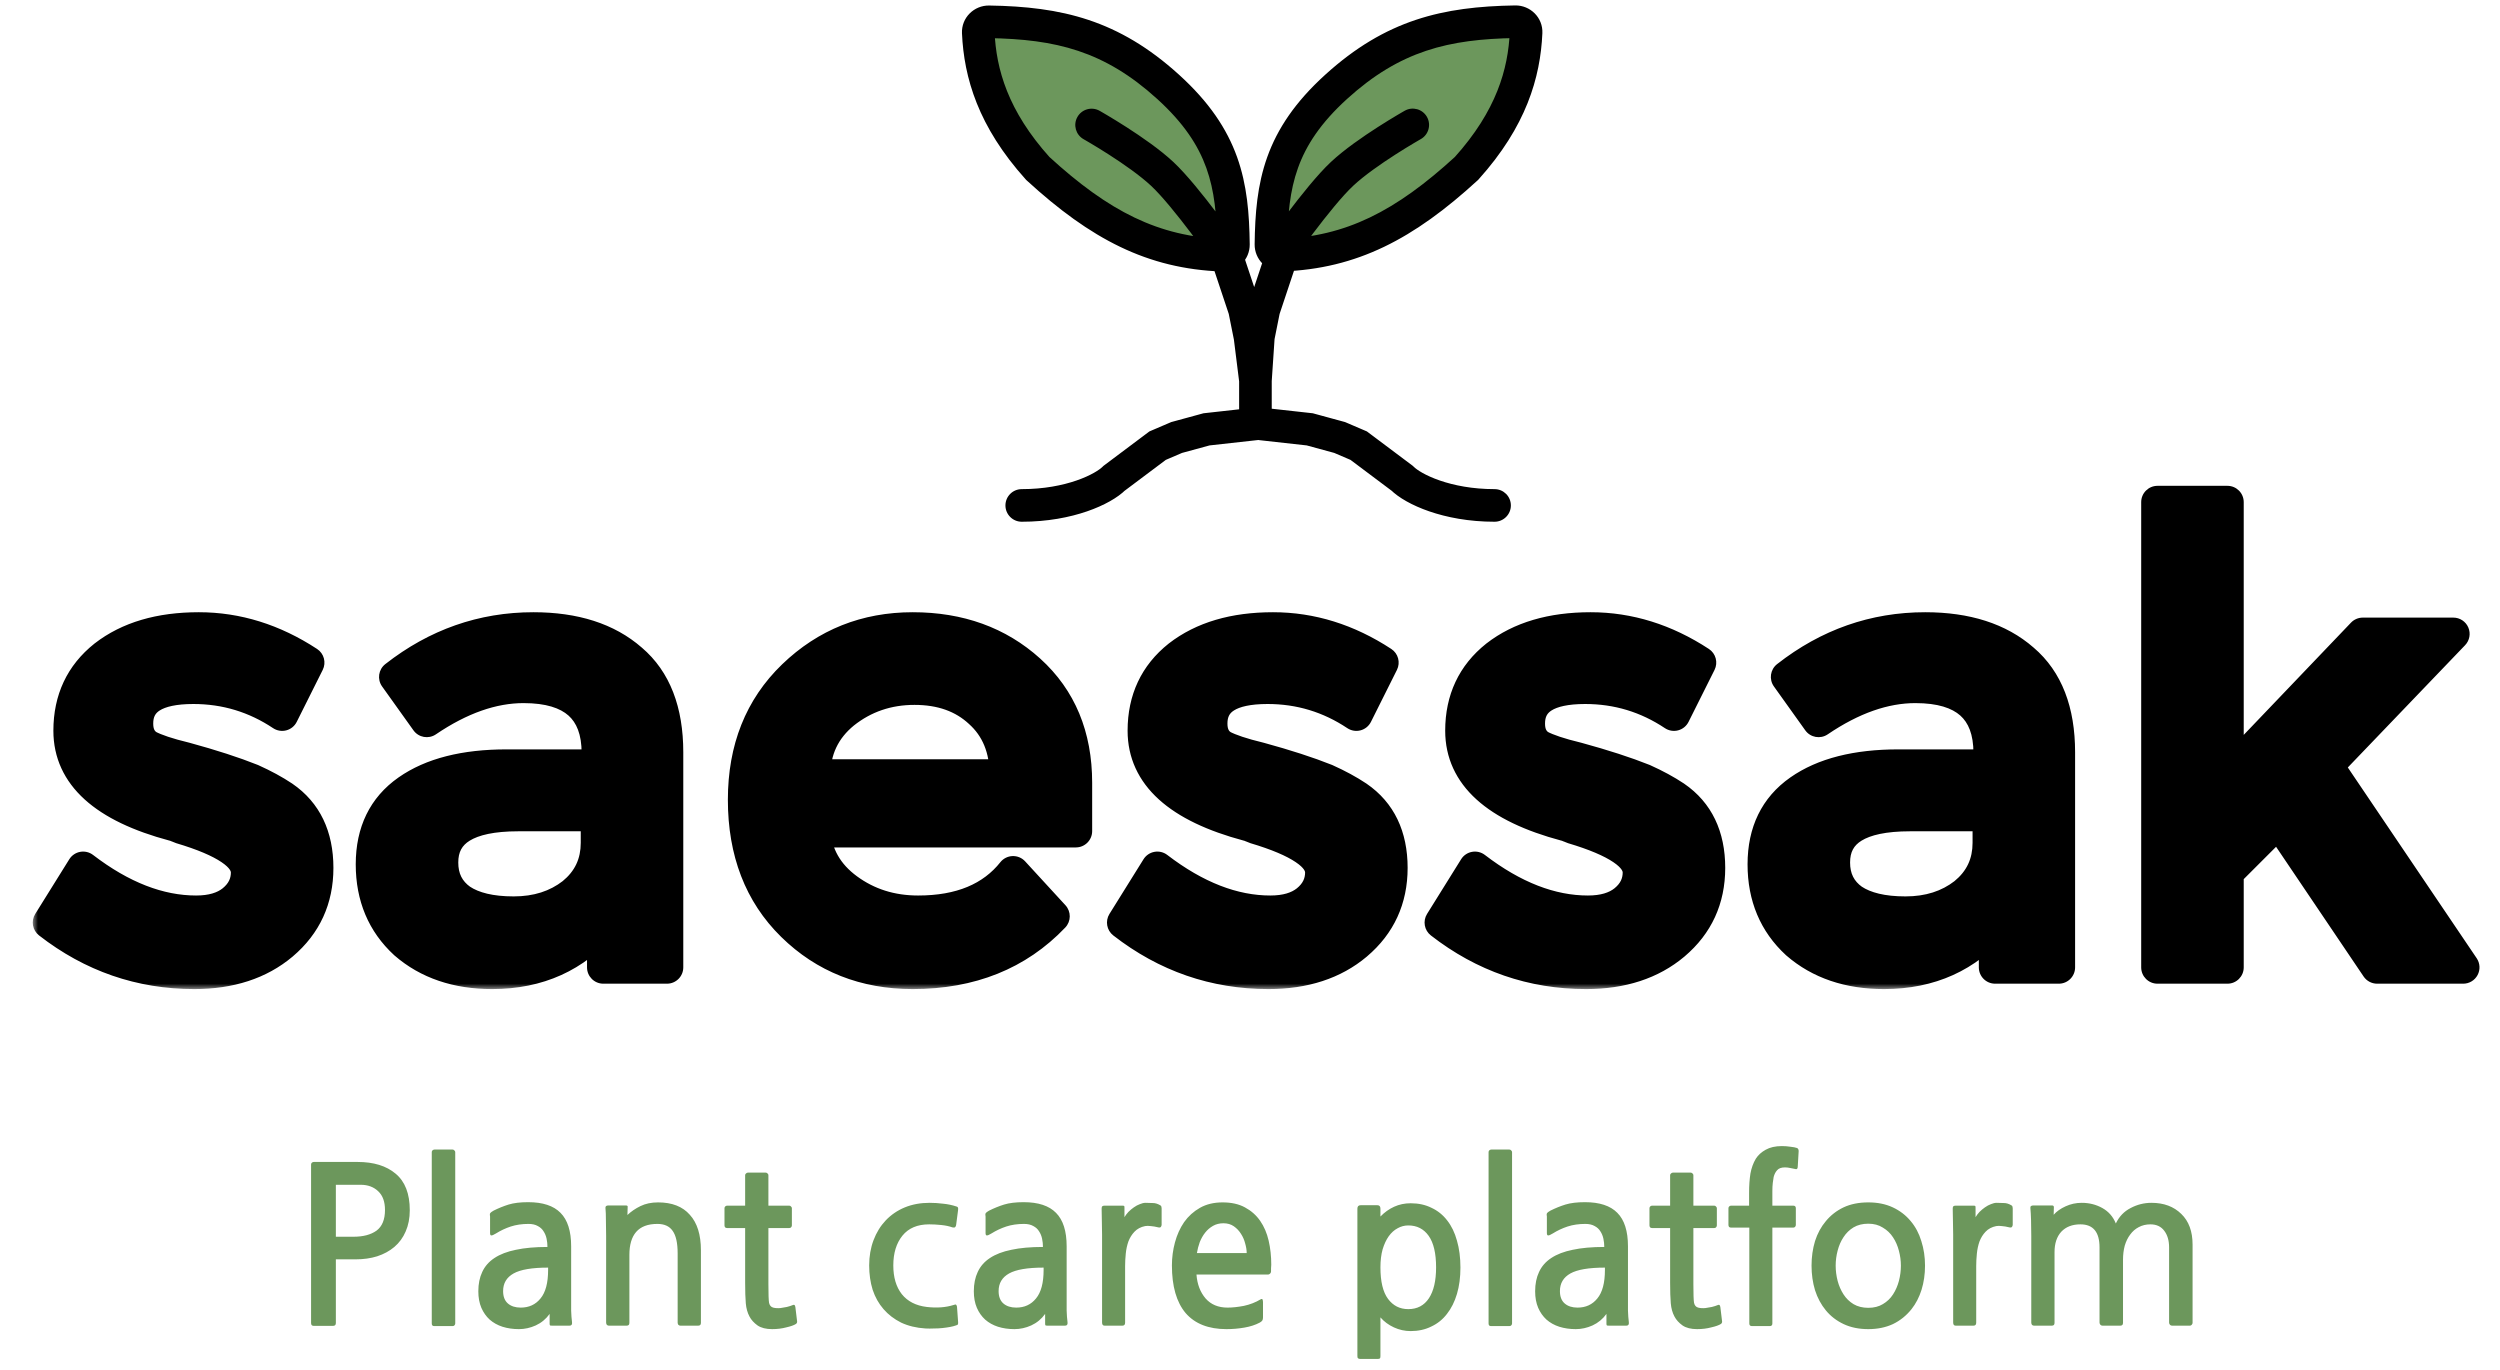 <svg width="230" height="126" viewBox="0 0 230 126" fill="none" xmlns="http://www.w3.org/2000/svg">
<path d="M30.899 115.86V121.72C30.899 121.893 30.813 121.98 30.639 121.98H28.859C28.699 121.98 28.619 121.893 28.619 121.72V107.14C28.619 107.073 28.639 107.02 28.679 106.98C28.733 106.927 28.793 106.9 28.859 106.9H32.899C34.379 106.9 35.546 107.26 36.399 107.98C37.266 108.7 37.699 109.82 37.699 111.34C37.699 112.073 37.573 112.727 37.319 113.3C37.079 113.86 36.733 114.333 36.279 114.72C35.839 115.093 35.313 115.38 34.699 115.58C34.099 115.767 33.439 115.86 32.719 115.86H30.899ZM30.899 109V113.78H32.519C33.413 113.78 34.119 113.593 34.639 113.22C35.159 112.833 35.419 112.2 35.419 111.32C35.419 110.56 35.213 109.987 34.799 109.6C34.386 109.2 33.846 109 33.179 109H30.899ZM39.942 122C39.795 122 39.722 121.92 39.722 121.76V106C39.722 105.933 39.742 105.88 39.782 105.84C39.836 105.787 39.895 105.76 39.962 105.76H41.642C41.709 105.76 41.762 105.787 41.802 105.84C41.855 105.88 41.882 105.933 41.882 106V121.76C41.882 121.827 41.855 121.887 41.802 121.94C41.762 121.98 41.709 122 41.642 122H39.942ZM50.786 121.96C50.693 121.96 50.633 121.953 50.606 121.94C50.579 121.913 50.566 121.86 50.566 121.78V120.88C50.233 121.347 49.806 121.7 49.286 121.94C48.779 122.167 48.266 122.28 47.746 122.28C47.199 122.28 46.693 122.207 46.226 122.06C45.773 121.913 45.379 121.693 45.046 121.4C44.726 121.107 44.473 120.747 44.286 120.32C44.099 119.88 44.006 119.373 44.006 118.8C44.006 118.12 44.126 117.527 44.366 117.02C44.606 116.5 44.979 116.073 45.486 115.74C46.006 115.393 46.666 115.14 47.466 114.98C48.266 114.807 49.233 114.72 50.366 114.72C50.366 114.467 50.339 114.213 50.286 113.96C50.233 113.707 50.139 113.48 50.006 113.28C49.886 113.08 49.713 112.92 49.486 112.8C49.259 112.667 48.973 112.6 48.626 112.6C48.026 112.6 47.479 112.68 46.986 112.84C46.506 113 46.053 113.213 45.626 113.48C45.413 113.613 45.266 113.673 45.186 113.66C45.119 113.647 45.086 113.573 45.086 113.44V111.92C45.086 111.867 45.079 111.813 45.066 111.76C45.066 111.693 45.079 111.64 45.106 111.6C45.146 111.547 45.246 111.473 45.406 111.38C45.859 111.153 46.319 110.967 46.786 110.82C47.266 110.673 47.866 110.6 48.586 110.6C49.933 110.6 50.926 110.927 51.566 111.58C52.219 112.233 52.546 113.26 52.546 114.66V119.4C52.546 119.773 52.546 120.167 52.546 120.58C52.559 120.98 52.586 121.333 52.626 121.64C52.653 121.853 52.579 121.96 52.406 121.96H50.786ZM50.426 116.62C48.946 116.62 47.886 116.8 47.246 117.16C46.606 117.52 46.286 118.06 46.286 118.78C46.286 119.287 46.433 119.667 46.726 119.92C47.019 120.173 47.413 120.3 47.906 120.3C48.666 120.3 49.273 120.02 49.726 119.46C50.193 118.9 50.426 118.027 50.426 116.84V116.62ZM62.584 121.96C62.518 121.96 62.458 121.933 62.404 121.88C62.364 121.813 62.344 121.747 62.344 121.68V115.32C62.344 114.36 62.191 113.667 61.884 113.24C61.591 112.813 61.124 112.6 60.484 112.6C59.604 112.6 58.951 112.847 58.524 113.34C58.111 113.82 57.904 114.52 57.904 115.44V121.7C57.904 121.873 57.824 121.96 57.664 121.96H56.004C55.938 121.96 55.878 121.933 55.824 121.88C55.784 121.813 55.764 121.747 55.764 121.68V113.72C55.764 113.213 55.758 112.727 55.744 112.26C55.744 111.793 55.731 111.427 55.704 111.16C55.678 110.987 55.771 110.9 55.984 110.9H57.564C57.711 110.9 57.771 110.953 57.744 111.06L57.724 111.78C58.058 111.46 58.458 111.187 58.924 110.96C59.391 110.733 59.931 110.62 60.544 110.62C61.824 110.62 62.798 111 63.464 111.76C64.144 112.507 64.484 113.593 64.484 115.02V121.7C64.484 121.873 64.404 121.96 64.244 121.96H62.584ZM73.233 121.8C73.047 121.92 72.747 122.027 72.333 122.12C71.933 122.227 71.5 122.28 71.033 122.28C70.473 122.28 70.027 122.167 69.693 121.94C69.36 121.7 69.113 121.427 68.953 121.12C68.767 120.773 68.653 120.367 68.613 119.9C68.573 119.433 68.553 118.8 68.553 118V112.98H66.893C66.827 112.98 66.767 112.96 66.713 112.92C66.673 112.867 66.653 112.807 66.653 112.74V111.16C66.653 111.093 66.673 111.04 66.713 111C66.767 110.947 66.827 110.92 66.893 110.92H68.553V108.12C68.553 108.053 68.58 108 68.633 107.96C68.687 107.907 68.747 107.88 68.813 107.88H70.433C70.513 107.88 70.573 107.907 70.613 107.96C70.667 108 70.693 108.053 70.693 108.12V110.92H72.613C72.68 110.92 72.733 110.947 72.773 111C72.827 111.04 72.853 111.093 72.853 111.16V112.74C72.853 112.807 72.827 112.867 72.773 112.92C72.733 112.96 72.68 112.98 72.613 112.98H70.693V118.14C70.693 119.047 70.713 119.62 70.753 119.86C70.807 120.1 70.933 120.247 71.133 120.3C71.333 120.353 71.56 120.367 71.813 120.34C71.987 120.313 72.18 120.28 72.393 120.24C72.607 120.187 72.793 120.127 72.953 120.06C73.02 120.033 73.067 120.033 73.093 120.06C73.12 120.073 73.147 120.133 73.173 120.24L73.333 121.56C73.347 121.653 73.313 121.733 73.233 121.8ZM87.944 121.94C87.798 121.993 87.618 122.04 87.404 122.08C87.191 122.12 86.958 122.153 86.704 122.18C86.464 122.207 86.204 122.22 85.924 122.22C85.658 122.233 85.398 122.233 85.144 122.22C84.304 122.167 83.558 121.987 82.904 121.68C82.264 121.36 81.724 120.947 81.284 120.44C80.844 119.933 80.511 119.34 80.284 118.66C80.071 117.967 79.964 117.22 79.964 116.42C79.964 115.58 80.098 114.807 80.364 114.1C80.631 113.393 81.004 112.787 81.484 112.28C81.978 111.76 82.564 111.36 83.244 111.08C83.924 110.8 84.684 110.66 85.524 110.66C85.938 110.66 86.351 110.687 86.764 110.74C87.191 110.78 87.604 110.867 88.004 111C88.058 111.013 88.098 111.04 88.124 111.08C88.151 111.12 88.158 111.2 88.144 111.32L87.964 112.7C87.951 112.793 87.918 112.86 87.864 112.9C87.824 112.94 87.744 112.947 87.624 112.92C87.331 112.813 86.984 112.74 86.584 112.7C86.198 112.66 85.831 112.64 85.484 112.64C84.404 112.64 83.584 112.987 83.024 113.68C82.464 114.373 82.184 115.287 82.184 116.42C82.184 117.513 82.444 118.393 82.964 119.06C83.498 119.727 84.264 120.12 85.264 120.24C86.184 120.347 87.004 120.287 87.724 120.06C87.858 120.007 87.938 120 87.964 120.04C88.004 120.08 88.031 120.14 88.044 120.22L88.144 121.6C88.158 121.707 88.151 121.787 88.124 121.84C88.111 121.88 88.051 121.913 87.944 121.94ZM96.372 121.96C96.278 121.96 96.219 121.953 96.192 121.94C96.165 121.913 96.152 121.86 96.152 121.78V120.88C95.819 121.347 95.392 121.7 94.872 121.94C94.365 122.167 93.852 122.28 93.332 122.28C92.785 122.28 92.278 122.207 91.812 122.06C91.359 121.913 90.965 121.693 90.632 121.4C90.312 121.107 90.058 120.747 89.872 120.32C89.685 119.88 89.592 119.373 89.592 118.8C89.592 118.12 89.712 117.527 89.952 117.02C90.192 116.5 90.565 116.073 91.072 115.74C91.592 115.393 92.252 115.14 93.052 114.98C93.852 114.807 94.819 114.72 95.952 114.72C95.952 114.467 95.925 114.213 95.872 113.96C95.819 113.707 95.725 113.48 95.592 113.28C95.472 113.08 95.299 112.92 95.072 112.8C94.845 112.667 94.558 112.6 94.212 112.6C93.612 112.6 93.065 112.68 92.572 112.84C92.092 113 91.638 113.213 91.212 113.48C90.999 113.613 90.852 113.673 90.772 113.66C90.705 113.647 90.672 113.573 90.672 113.44V111.92C90.672 111.867 90.665 111.813 90.652 111.76C90.652 111.693 90.665 111.64 90.692 111.6C90.732 111.547 90.832 111.473 90.992 111.38C91.445 111.153 91.905 110.967 92.372 110.82C92.852 110.673 93.452 110.6 94.172 110.6C95.519 110.6 96.512 110.927 97.152 111.58C97.805 112.233 98.132 113.26 98.132 114.66V119.4C98.132 119.773 98.132 120.167 98.132 120.58C98.145 120.98 98.172 121.333 98.212 121.64C98.239 121.853 98.165 121.96 97.992 121.96H96.372ZM96.012 116.62C94.532 116.62 93.472 116.8 92.832 117.16C92.192 117.52 91.872 118.06 91.872 118.78C91.872 119.287 92.019 119.667 92.312 119.92C92.605 120.173 92.999 120.3 93.492 120.3C94.252 120.3 94.859 120.02 95.312 119.46C95.778 118.9 96.012 118.027 96.012 116.84V116.62ZM106.57 112.92C106.304 112.853 106.07 112.813 105.87 112.8C105.67 112.773 105.497 112.773 105.35 112.8C104.95 112.88 104.624 113.053 104.37 113.32C104.13 113.573 103.944 113.873 103.81 114.22C103.69 114.567 103.61 114.94 103.57 115.34C103.53 115.74 103.51 116.12 103.51 116.48V121.68C103.51 121.867 103.43 121.96 103.27 121.96H101.61C101.464 121.96 101.39 121.86 101.39 121.66V113.6C101.39 113.173 101.384 112.747 101.37 112.32C101.357 111.893 101.35 111.52 101.35 111.2C101.35 111.08 101.37 111.007 101.41 110.98C101.45 110.94 101.517 110.92 101.61 110.92H103.27C103.364 110.92 103.417 110.933 103.43 110.96C103.444 110.987 103.45 111.033 103.45 111.1V111.98C103.544 111.82 103.664 111.66 103.81 111.5C103.97 111.34 104.137 111.2 104.31 111.08C104.497 110.947 104.684 110.847 104.87 110.78C105.057 110.7 105.23 110.66 105.39 110.66C105.644 110.66 105.87 110.667 106.07 110.68C106.284 110.68 106.504 110.747 106.73 110.88C106.797 110.907 106.837 110.953 106.85 111.02C106.864 111.073 106.87 111.127 106.87 111.18V112.68C106.87 112.733 106.85 112.793 106.81 112.86C106.77 112.927 106.69 112.947 106.57 112.92ZM116.936 116.94C116.936 117.047 116.903 117.127 116.836 117.18C116.783 117.233 116.723 117.26 116.656 117.26H110.076C110.143 118.153 110.423 118.887 110.916 119.46C111.409 120.02 112.083 120.3 112.936 120.3C113.376 120.3 113.876 120.247 114.436 120.14C114.996 120.02 115.509 119.82 115.976 119.54C116.069 119.487 116.129 119.493 116.156 119.56C116.183 119.627 116.196 119.713 116.196 119.82V121.2C116.196 121.32 116.176 121.413 116.136 121.48C116.096 121.547 116.016 121.613 115.896 121.68C115.496 121.893 115.023 122.047 114.476 122.14C113.943 122.233 113.396 122.28 112.836 122.28C111.183 122.28 109.929 121.787 109.076 120.8C108.236 119.8 107.816 118.34 107.816 116.42C107.816 115.7 107.909 114.993 108.096 114.3C108.283 113.607 108.563 112.987 108.936 112.44C109.323 111.893 109.809 111.453 110.396 111.12C110.983 110.787 111.676 110.62 112.476 110.62C113.289 110.62 113.976 110.773 114.536 111.08C115.109 111.387 115.576 111.8 115.936 112.32C116.296 112.84 116.556 113.447 116.716 114.14C116.876 114.833 116.956 115.573 116.956 116.36C116.956 116.453 116.949 116.56 116.936 116.68C116.936 116.8 116.936 116.887 116.936 116.94ZM112.556 112.54C112.196 112.54 111.876 112.62 111.596 112.78C111.316 112.94 111.076 113.147 110.876 113.4C110.676 113.653 110.509 113.947 110.376 114.28C110.256 114.613 110.169 114.947 110.116 115.28H114.696C114.696 115.013 114.649 114.72 114.556 114.4C114.476 114.08 114.349 113.787 114.176 113.52C114.003 113.24 113.783 113.007 113.516 112.82C113.249 112.633 112.929 112.54 112.556 112.54ZM129.78 122.46C129.247 122.46 128.733 122.347 128.24 122.12C127.747 121.893 127.333 121.587 127 121.2V124.76C127 124.867 126.987 124.933 126.96 124.96C126.933 125 126.873 125.02 126.78 125.02H125.12C125.04 125.02 124.98 125 124.94 124.96C124.9 124.933 124.88 124.867 124.88 124.76V111.2C124.88 110.987 124.98 110.88 125.18 110.88H126.72C126.907 110.88 127 110.987 127 111.2V111.92C127.373 111.533 127.793 111.233 128.26 111.02C128.727 110.807 129.233 110.7 129.78 110.7C130.5 110.7 131.14 110.84 131.7 111.12C132.273 111.387 132.753 111.773 133.14 112.28C133.54 112.787 133.84 113.407 134.04 114.14C134.253 114.873 134.36 115.7 134.36 116.62C134.36 117.513 134.253 118.32 134.04 119.04C133.827 119.76 133.52 120.373 133.12 120.88C132.733 121.387 132.253 121.773 131.68 122.04C131.12 122.32 130.487 122.46 129.78 122.46ZM129.56 112.74C129.213 112.74 128.887 112.827 128.58 113C128.273 113.16 128 113.407 127.76 113.74C127.533 114.06 127.347 114.46 127.2 114.94C127.067 115.42 127 115.973 127 116.6C127 117.907 127.233 118.873 127.7 119.5C128.167 120.127 128.787 120.44 129.56 120.44C130.387 120.44 131.02 120.107 131.46 119.44C131.9 118.773 132.12 117.827 132.12 116.6C132.12 115.307 131.893 114.34 131.44 113.7C130.987 113.06 130.36 112.74 129.56 112.74ZM137.169 122C137.022 122 136.949 121.92 136.949 121.76V106C136.949 105.933 136.969 105.88 137.009 105.84C137.062 105.787 137.122 105.76 137.189 105.76H138.869C138.935 105.76 138.989 105.787 139.029 105.84C139.082 105.88 139.109 105.933 139.109 106V121.76C139.109 121.827 139.082 121.887 139.029 121.94C138.989 121.98 138.935 122 138.869 122H137.169ZM148.013 121.96C147.919 121.96 147.859 121.953 147.833 121.94C147.806 121.913 147.793 121.86 147.793 121.78V120.88C147.459 121.347 147.033 121.7 146.513 121.94C146.006 122.167 145.493 122.28 144.973 122.28C144.426 122.28 143.919 122.207 143.453 122.06C142.999 121.913 142.606 121.693 142.273 121.4C141.953 121.107 141.699 120.747 141.513 120.32C141.326 119.88 141.233 119.373 141.233 118.8C141.233 118.12 141.353 117.527 141.593 117.02C141.833 116.5 142.206 116.073 142.713 115.74C143.233 115.393 143.893 115.14 144.693 114.98C145.493 114.807 146.459 114.72 147.593 114.72C147.593 114.467 147.566 114.213 147.513 113.96C147.459 113.707 147.366 113.48 147.233 113.28C147.113 113.08 146.939 112.92 146.713 112.8C146.486 112.667 146.199 112.6 145.853 112.6C145.253 112.6 144.706 112.68 144.213 112.84C143.733 113 143.279 113.213 142.853 113.48C142.639 113.613 142.493 113.673 142.413 113.66C142.346 113.647 142.313 113.573 142.313 113.44V111.92C142.313 111.867 142.306 111.813 142.293 111.76C142.293 111.693 142.306 111.64 142.333 111.6C142.373 111.547 142.473 111.473 142.633 111.38C143.086 111.153 143.546 110.967 144.013 110.82C144.493 110.673 145.093 110.6 145.813 110.6C147.159 110.6 148.153 110.927 148.793 111.58C149.446 112.233 149.773 113.26 149.773 114.66V119.4C149.773 119.773 149.773 120.167 149.773 120.58C149.786 120.98 149.813 121.333 149.853 121.64C149.879 121.853 149.806 121.96 149.633 121.96H148.013ZM147.653 116.62C146.173 116.62 145.113 116.8 144.473 117.16C143.833 117.52 143.513 118.06 143.513 118.78C143.513 119.287 143.659 119.667 143.953 119.92C144.246 120.173 144.639 120.3 145.133 120.3C145.893 120.3 146.499 120.02 146.953 119.46C147.419 118.9 147.653 118.027 147.653 116.84V116.62ZM158.331 121.8C158.144 121.92 157.844 122.027 157.431 122.12C157.031 122.227 156.598 122.28 156.131 122.28C155.571 122.28 155.124 122.167 154.791 121.94C154.458 121.7 154.211 121.427 154.051 121.12C153.864 120.773 153.751 120.367 153.711 119.9C153.671 119.433 153.651 118.8 153.651 118V112.98H151.991C151.924 112.98 151.864 112.96 151.811 112.92C151.771 112.867 151.751 112.807 151.751 112.74V111.16C151.751 111.093 151.771 111.04 151.811 111C151.864 110.947 151.924 110.92 151.991 110.92H153.651V108.12C153.651 108.053 153.678 108 153.731 107.96C153.784 107.907 153.844 107.88 153.911 107.88H155.531C155.611 107.88 155.671 107.907 155.711 107.96C155.764 108 155.791 108.053 155.791 108.12V110.92H157.711C157.778 110.92 157.831 110.947 157.871 111C157.924 111.04 157.951 111.093 157.951 111.16V112.74C157.951 112.807 157.924 112.867 157.871 112.92C157.831 112.96 157.778 112.98 157.711 112.98H155.791V118.14C155.791 119.047 155.811 119.62 155.851 119.86C155.904 120.1 156.031 120.247 156.231 120.3C156.431 120.353 156.658 120.367 156.911 120.34C157.084 120.313 157.278 120.28 157.491 120.24C157.704 120.187 157.891 120.127 158.051 120.06C158.118 120.033 158.164 120.033 158.191 120.06C158.218 120.073 158.244 120.133 158.271 120.24L158.431 121.56C158.444 121.653 158.411 121.733 158.331 121.8ZM165.397 107.26C165.397 107.487 165.337 107.587 165.217 107.56C165.057 107.52 164.89 107.487 164.717 107.46C164.543 107.42 164.377 107.4 164.217 107.4C163.883 107.4 163.643 107.487 163.497 107.66C163.35 107.82 163.243 108.027 163.177 108.28C163.15 108.413 163.123 108.593 163.097 108.82C163.07 109.047 163.057 109.3 163.057 109.58V110.92H164.977C165.137 110.92 165.217 111 165.217 111.16V112.7C165.217 112.767 165.19 112.827 165.137 112.88C165.097 112.92 165.043 112.94 164.977 112.94H163.057V121.76C163.057 121.92 162.977 122 162.817 122H161.177C161.017 122 160.937 121.92 160.937 121.76V112.94H159.257C159.19 112.94 159.13 112.92 159.077 112.88C159.037 112.827 159.017 112.767 159.017 112.7V111.16C159.017 111.093 159.037 111.04 159.077 111C159.13 110.947 159.19 110.92 159.257 110.92H160.917V109.72C160.917 109.08 160.957 108.5 161.037 107.98C161.13 107.46 161.297 107 161.537 106.6C161.75 106.267 162.05 105.993 162.437 105.78C162.837 105.553 163.337 105.44 163.937 105.44C164.203 105.44 164.463 105.46 164.717 105.5C164.983 105.527 165.19 105.567 165.337 105.62C165.43 105.673 165.477 105.767 165.477 105.9L165.397 107.26ZM175.862 120.44C175.382 121.04 174.809 121.5 174.142 121.82C173.476 122.127 172.722 122.28 171.882 122.28C171.029 122.28 170.276 122.127 169.622 121.82C168.969 121.513 168.422 121.093 167.982 120.56C167.542 120.027 167.209 119.407 166.982 118.7C166.769 117.993 166.662 117.24 166.662 116.44C166.662 115.64 166.769 114.887 166.982 114.18C167.209 113.473 167.542 112.86 167.982 112.34C168.422 111.807 168.962 111.387 169.602 111.08C170.256 110.773 171.016 110.62 171.882 110.62C172.736 110.62 173.489 110.773 174.142 111.08C174.796 111.387 175.342 111.807 175.782 112.34C176.222 112.86 176.549 113.473 176.762 114.18C176.989 114.887 177.102 115.64 177.102 116.44C177.102 117.227 176.996 117.967 176.782 118.66C176.569 119.34 176.262 119.933 175.862 120.44ZM171.882 112.58C171.362 112.58 170.909 112.693 170.522 112.92C170.149 113.147 169.842 113.447 169.602 113.82C169.362 114.18 169.182 114.593 169.062 115.06C168.942 115.513 168.882 115.973 168.882 116.44C168.882 116.907 168.942 117.373 169.062 117.84C169.182 118.293 169.362 118.707 169.602 119.08C169.842 119.453 170.149 119.753 170.522 119.98C170.909 120.207 171.362 120.32 171.882 120.32C172.402 120.32 172.849 120.207 173.222 119.98C173.609 119.753 173.922 119.453 174.162 119.08C174.402 118.707 174.582 118.293 174.702 117.84C174.822 117.373 174.882 116.907 174.882 116.44C174.882 115.987 174.822 115.533 174.702 115.08C174.582 114.613 174.402 114.2 174.162 113.84C173.922 113.467 173.609 113.167 173.222 112.94C172.849 112.7 172.402 112.58 171.882 112.58ZM184.871 112.92C184.604 112.853 184.371 112.813 184.171 112.8C183.971 112.773 183.798 112.773 183.651 112.8C183.251 112.88 182.924 113.053 182.671 113.32C182.431 113.573 182.244 113.873 182.111 114.22C181.991 114.567 181.911 114.94 181.871 115.34C181.831 115.74 181.811 116.12 181.811 116.48V121.68C181.811 121.867 181.731 121.96 181.571 121.96H179.911C179.764 121.96 179.691 121.86 179.691 121.66V113.6C179.691 113.173 179.684 112.747 179.671 112.32C179.658 111.893 179.651 111.52 179.651 111.2C179.651 111.08 179.671 111.007 179.711 110.98C179.751 110.94 179.818 110.92 179.911 110.92H181.571C181.664 110.92 181.718 110.933 181.731 110.96C181.744 110.987 181.751 111.033 181.751 111.1V111.98C181.844 111.82 181.964 111.66 182.111 111.5C182.271 111.34 182.438 111.2 182.611 111.08C182.798 110.947 182.984 110.847 183.171 110.78C183.358 110.7 183.531 110.66 183.691 110.66C183.944 110.66 184.171 110.667 184.371 110.68C184.584 110.68 184.804 110.747 185.031 110.88C185.098 110.907 185.138 110.953 185.151 111.02C185.164 111.073 185.171 111.127 185.171 111.18V112.68C185.171 112.733 185.151 112.793 185.111 112.86C185.071 112.927 184.991 112.947 184.871 112.92ZM199.817 121.96C199.75 121.96 199.69 121.933 199.637 121.88C199.583 121.813 199.557 121.747 199.557 121.68V114.76C199.557 114.133 199.41 113.627 199.117 113.24C198.823 112.84 198.397 112.64 197.837 112.64C197.437 112.64 197.077 112.727 196.757 112.9C196.45 113.06 196.19 113.287 195.977 113.58C195.763 113.86 195.597 114.2 195.477 114.6C195.37 115 195.317 115.433 195.317 115.9V121.7C195.317 121.873 195.237 121.96 195.077 121.96H193.417C193.35 121.96 193.29 121.933 193.237 121.88C193.183 121.813 193.157 121.747 193.157 121.68V114.76C193.157 113.347 192.57 112.64 191.397 112.64C190.65 112.64 190.063 112.867 189.637 113.32C189.223 113.773 189.017 114.4 189.017 115.2V121.7C189.017 121.873 188.937 121.96 188.777 121.96H187.117C187.05 121.96 186.99 121.933 186.937 121.88C186.897 121.813 186.877 121.747 186.877 121.68V113.72C186.877 113.213 186.87 112.727 186.857 112.26C186.843 111.793 186.823 111.427 186.797 111.16C186.77 110.987 186.863 110.9 187.077 110.9H188.777C188.897 110.9 188.957 110.953 188.957 111.06L188.937 111.76C189.203 111.453 189.57 111.193 190.037 110.98C190.503 110.767 190.997 110.66 191.517 110.66C192.21 110.66 192.843 110.82 193.417 111.14C193.99 111.46 194.403 111.933 194.657 112.56C194.963 111.92 195.417 111.447 196.017 111.14C196.617 110.82 197.257 110.66 197.937 110.66C199.07 110.66 199.983 111 200.677 111.68C201.37 112.347 201.717 113.287 201.717 114.5V121.7C201.717 121.767 201.69 121.827 201.637 121.88C201.597 121.933 201.543 121.96 201.477 121.96H199.817Z" fill="#6C975C"/>
<mask id="path-2-outside-1_179_16" maskUnits="userSpaceOnUse" x="3" y="44" width="226" height="47" fill="black">
<rect fill="white" x="3" y="44" width="226" height="47"/>
<path d="M17.875 89.495C12.927 89.495 8.473 87.955 4.514 84.876L7.648 79.845C11.167 82.54 14.631 83.887 18.04 83.887C19.469 83.887 20.597 83.557 21.421 82.897C22.301 82.182 22.741 81.302 22.741 80.258C22.741 78.718 20.706 77.344 16.638 76.134C16.528 76.079 16.39 76.024 16.225 75.969C16.116 75.914 16.033 75.887 15.978 75.887C9.6 74.182 6.411 71.296 6.411 67.227C6.411 64.368 7.483 62.086 9.627 60.381C11.827 58.677 14.713 57.825 18.287 57.825C21.806 57.825 25.16 58.869 28.349 60.959L25.957 65.742C23.483 64.093 20.762 63.268 17.792 63.268C14.329 63.268 12.597 64.368 12.597 66.567C12.597 67.502 12.927 68.189 13.586 68.629C14.301 69.014 15.456 69.399 17.05 69.784C19.469 70.443 21.504 71.103 23.153 71.763C24.253 72.258 25.215 72.78 26.04 73.33C28.129 74.759 29.174 76.931 29.174 79.845C29.174 82.704 28.102 85.041 25.957 86.856C23.868 88.615 21.174 89.495 17.875 89.495ZM61.362 89H55.506V84.876C52.922 87.955 49.513 89.495 45.279 89.495C42.035 89.495 39.369 88.588 37.279 86.773C35.245 84.904 34.228 82.484 34.228 79.516C34.228 76.546 35.327 74.292 37.527 72.753C39.726 71.213 42.75 70.443 46.599 70.443H55.011V69.289C55.011 65.22 52.729 63.186 48.166 63.186C45.307 63.186 42.338 64.23 39.259 66.32L36.372 62.278C40.166 59.309 44.4 57.825 49.073 57.825C52.867 57.825 55.863 58.787 58.063 60.711C60.262 62.581 61.362 65.412 61.362 69.206V89ZM54.929 74.979H47.671C42.997 74.979 40.661 76.436 40.661 79.35C40.661 80.835 41.238 81.99 42.393 82.814C43.547 83.584 45.169 83.969 47.259 83.969C49.403 83.969 51.217 83.392 52.702 82.237C54.187 81.028 54.929 79.46 54.929 77.536V74.979ZM98.979 76.464H74.897C75.062 78.663 76.079 80.45 77.948 81.825C79.818 83.199 81.99 83.887 84.464 83.887C88.368 83.887 91.282 82.677 93.206 80.258L96.917 84.299C93.618 87.763 89.302 89.495 83.969 89.495C79.57 89.495 75.886 88.038 72.917 85.124C69.948 82.21 68.464 78.361 68.464 73.577C68.464 68.904 69.976 65.11 73 62.196C76.024 59.282 79.68 57.825 83.969 57.825C88.258 57.825 91.832 59.117 94.691 61.701C97.55 64.285 98.979 67.722 98.979 72.01V76.464ZM92.546 71.35C92.546 68.876 91.749 66.924 90.155 65.495C88.615 64.065 86.608 63.35 84.134 63.35C81.66 63.35 79.488 64.093 77.618 65.577C75.804 67.062 74.897 68.986 74.897 71.35H92.546ZM116.703 89.495C111.755 89.495 107.301 87.955 103.342 84.876L106.476 79.845C109.995 82.54 113.459 83.887 116.868 83.887C118.298 83.887 119.425 83.557 120.249 82.897C121.129 82.182 121.569 81.302 121.569 80.258C121.569 78.718 119.535 77.344 115.466 76.134C115.356 76.079 115.219 76.024 115.054 75.969C114.944 75.914 114.861 75.887 114.806 75.887C108.428 74.182 105.239 71.296 105.239 67.227C105.239 64.368 106.311 62.086 108.456 60.381C110.655 58.677 113.542 57.825 117.115 57.825C120.634 57.825 123.988 58.869 127.177 60.959L124.786 65.742C122.311 64.093 119.59 63.268 116.621 63.268C113.157 63.268 111.425 64.368 111.425 66.567C111.425 67.502 111.755 68.189 112.414 68.629C113.129 69.014 114.284 69.399 115.878 69.784C118.298 70.443 120.332 71.103 121.981 71.763C123.081 72.258 124.043 72.78 124.868 73.33C126.957 74.759 128.002 76.931 128.002 79.845C128.002 82.704 126.93 85.041 124.786 86.856C122.696 88.615 120.002 89.495 116.703 89.495ZM145.922 89.495C140.973 89.495 136.52 87.955 132.561 84.876L135.695 79.845C139.214 82.54 142.678 83.887 146.087 83.887C147.516 83.887 148.643 83.557 149.468 82.897C150.348 82.182 150.788 81.302 150.788 80.258C150.788 78.718 148.753 77.344 144.685 76.134C144.575 76.079 144.437 76.024 144.272 75.969C144.162 75.914 144.08 75.887 144.025 75.887C137.647 74.182 134.458 71.296 134.458 67.227C134.458 64.368 135.53 62.086 137.674 60.381C139.874 58.677 142.76 57.825 146.334 57.825C149.853 57.825 153.207 58.869 156.396 60.959L154.004 65.742C151.53 64.093 148.808 63.268 145.839 63.268C142.375 63.268 140.643 64.368 140.643 66.567C140.643 67.502 140.973 68.189 141.633 68.629C142.348 69.014 143.503 69.399 145.097 69.784C147.516 70.443 149.551 71.103 151.2 71.763C152.3 72.258 153.262 72.78 154.087 73.33C156.176 74.759 157.221 76.931 157.221 79.845C157.221 82.704 156.149 85.041 154.004 86.856C151.915 88.615 149.221 89.495 145.922 89.495ZM189.409 89H183.553V84.876C180.969 87.955 177.56 89.495 173.326 89.495C170.082 89.495 167.415 88.588 165.326 86.773C163.292 84.904 162.275 82.484 162.275 79.516C162.275 76.546 163.374 74.292 165.574 72.753C167.773 71.213 170.797 70.443 174.646 70.443H183.058V69.289C183.058 65.22 180.776 63.186 176.213 63.186C173.354 63.186 170.385 64.23 167.305 66.32L164.419 62.278C168.213 59.309 172.446 57.825 177.12 57.825C180.914 57.825 183.91 58.787 186.11 60.711C188.309 62.581 189.409 65.412 189.409 69.206V89ZM182.976 74.979H175.718C171.044 74.979 168.708 76.436 168.708 79.35C168.708 80.835 169.285 81.99 170.44 82.814C171.594 83.584 173.216 83.969 175.305 83.969C177.45 83.969 179.264 83.392 180.749 82.237C182.233 81.028 182.976 79.46 182.976 77.536V74.979ZM204.923 89H198.49V46.196H204.923V71.35L217.377 58.32H225.707L214.078 70.443L226.614 89H218.696L209.624 75.557L204.923 80.258V89Z"/>
</mask>
<path d="M17.875 89.495C12.927 89.495 8.473 87.955 4.514 84.876L7.648 79.845C11.167 82.54 14.631 83.887 18.04 83.887C19.469 83.887 20.597 83.557 21.421 82.897C22.301 82.182 22.741 81.302 22.741 80.258C22.741 78.718 20.706 77.344 16.638 76.134C16.528 76.079 16.39 76.024 16.225 75.969C16.116 75.914 16.033 75.887 15.978 75.887C9.6 74.182 6.411 71.296 6.411 67.227C6.411 64.368 7.483 62.086 9.627 60.381C11.827 58.677 14.713 57.825 18.287 57.825C21.806 57.825 25.16 58.869 28.349 60.959L25.957 65.742C23.483 64.093 20.762 63.268 17.792 63.268C14.329 63.268 12.597 64.368 12.597 66.567C12.597 67.502 12.927 68.189 13.586 68.629C14.301 69.014 15.456 69.399 17.05 69.784C19.469 70.443 21.504 71.103 23.153 71.763C24.253 72.258 25.215 72.78 26.04 73.33C28.129 74.759 29.174 76.931 29.174 79.845C29.174 82.704 28.102 85.041 25.957 86.856C23.868 88.615 21.174 89.495 17.875 89.495ZM61.362 89H55.506V84.876C52.922 87.955 49.513 89.495 45.279 89.495C42.035 89.495 39.369 88.588 37.279 86.773C35.245 84.904 34.228 82.484 34.228 79.516C34.228 76.546 35.327 74.292 37.527 72.753C39.726 71.213 42.75 70.443 46.599 70.443H55.011V69.289C55.011 65.22 52.729 63.186 48.166 63.186C45.307 63.186 42.338 64.23 39.259 66.32L36.372 62.278C40.166 59.309 44.4 57.825 49.073 57.825C52.867 57.825 55.863 58.787 58.063 60.711C60.262 62.581 61.362 65.412 61.362 69.206V89ZM54.929 74.979H47.671C42.997 74.979 40.661 76.436 40.661 79.35C40.661 80.835 41.238 81.99 42.393 82.814C43.547 83.584 45.169 83.969 47.259 83.969C49.403 83.969 51.217 83.392 52.702 82.237C54.187 81.028 54.929 79.46 54.929 77.536V74.979ZM98.979 76.464H74.897C75.062 78.663 76.079 80.45 77.948 81.825C79.818 83.199 81.99 83.887 84.464 83.887C88.368 83.887 91.282 82.677 93.206 80.258L96.917 84.299C93.618 87.763 89.302 89.495 83.969 89.495C79.57 89.495 75.886 88.038 72.917 85.124C69.948 82.21 68.464 78.361 68.464 73.577C68.464 68.904 69.976 65.11 73 62.196C76.024 59.282 79.68 57.825 83.969 57.825C88.258 57.825 91.832 59.117 94.691 61.701C97.55 64.285 98.979 67.722 98.979 72.01V76.464ZM92.546 71.35C92.546 68.876 91.749 66.924 90.155 65.495C88.615 64.065 86.608 63.35 84.134 63.35C81.66 63.35 79.488 64.093 77.618 65.577C75.804 67.062 74.897 68.986 74.897 71.35H92.546ZM116.703 89.495C111.755 89.495 107.301 87.955 103.342 84.876L106.476 79.845C109.995 82.54 113.459 83.887 116.868 83.887C118.298 83.887 119.425 83.557 120.249 82.897C121.129 82.182 121.569 81.302 121.569 80.258C121.569 78.718 119.535 77.344 115.466 76.134C115.356 76.079 115.219 76.024 115.054 75.969C114.944 75.914 114.861 75.887 114.806 75.887C108.428 74.182 105.239 71.296 105.239 67.227C105.239 64.368 106.311 62.086 108.456 60.381C110.655 58.677 113.542 57.825 117.115 57.825C120.634 57.825 123.988 58.869 127.177 60.959L124.786 65.742C122.311 64.093 119.59 63.268 116.621 63.268C113.157 63.268 111.425 64.368 111.425 66.567C111.425 67.502 111.755 68.189 112.414 68.629C113.129 69.014 114.284 69.399 115.878 69.784C118.298 70.443 120.332 71.103 121.981 71.763C123.081 72.258 124.043 72.78 124.868 73.33C126.957 74.759 128.002 76.931 128.002 79.845C128.002 82.704 126.93 85.041 124.786 86.856C122.696 88.615 120.002 89.495 116.703 89.495ZM145.922 89.495C140.973 89.495 136.52 87.955 132.561 84.876L135.695 79.845C139.214 82.54 142.678 83.887 146.087 83.887C147.516 83.887 148.643 83.557 149.468 82.897C150.348 82.182 150.788 81.302 150.788 80.258C150.788 78.718 148.753 77.344 144.685 76.134C144.575 76.079 144.437 76.024 144.272 75.969C144.162 75.914 144.08 75.887 144.025 75.887C137.647 74.182 134.458 71.296 134.458 67.227C134.458 64.368 135.53 62.086 137.674 60.381C139.874 58.677 142.76 57.825 146.334 57.825C149.853 57.825 153.207 58.869 156.396 60.959L154.004 65.742C151.53 64.093 148.808 63.268 145.839 63.268C142.375 63.268 140.643 64.368 140.643 66.567C140.643 67.502 140.973 68.189 141.633 68.629C142.348 69.014 143.503 69.399 145.097 69.784C147.516 70.443 149.551 71.103 151.2 71.763C152.3 72.258 153.262 72.78 154.087 73.33C156.176 74.759 157.221 76.931 157.221 79.845C157.221 82.704 156.149 85.041 154.004 86.856C151.915 88.615 149.221 89.495 145.922 89.495ZM189.409 89H183.553V84.876C180.969 87.955 177.56 89.495 173.326 89.495C170.082 89.495 167.415 88.588 165.326 86.773C163.292 84.904 162.275 82.484 162.275 79.516C162.275 76.546 163.374 74.292 165.574 72.753C167.773 71.213 170.797 70.443 174.646 70.443H183.058V69.289C183.058 65.22 180.776 63.186 176.213 63.186C173.354 63.186 170.385 64.23 167.305 66.32L164.419 62.278C168.213 59.309 172.446 57.825 177.12 57.825C180.914 57.825 183.91 58.787 186.11 60.711C188.309 62.581 189.409 65.412 189.409 69.206V89ZM182.976 74.979H175.718C171.044 74.979 168.708 76.436 168.708 79.35C168.708 80.835 169.285 81.99 170.44 82.814C171.594 83.584 173.216 83.969 175.305 83.969C177.45 83.969 179.264 83.392 180.749 82.237C182.233 81.028 182.976 79.46 182.976 77.536V74.979ZM204.923 89H198.49V46.196H204.923V71.35L217.377 58.32H225.707L214.078 70.443L226.614 89H218.696L209.624 75.557L204.923 80.258V89Z" fill="black"/>
<path d="M4.514 84.876L3.241 84.083C2.835 84.735 2.987 85.589 3.593 86.06L4.514 84.876ZM7.648 79.845L8.56 78.654C8.224 78.397 7.795 78.294 7.379 78.37C6.963 78.445 6.599 78.693 6.375 79.052L7.648 79.845ZM21.421 82.897L22.358 84.068L22.367 84.061L21.421 82.897ZM16.638 76.134L15.967 77.476C16.045 77.515 16.127 77.547 16.21 77.572L16.638 76.134ZM16.225 75.969L15.555 77.311C15.618 77.343 15.684 77.37 15.751 77.392L16.225 75.969ZM15.978 75.887L15.591 77.336C15.717 77.37 15.847 77.387 15.978 77.387L15.978 75.887ZM9.627 60.381L8.709 59.196C8.704 59.2 8.699 59.203 8.694 59.207L9.627 60.381ZM28.349 60.959L29.691 61.63C30.031 60.949 29.808 60.121 29.171 59.704L28.349 60.959ZM25.957 65.742L25.125 66.99C25.483 67.229 25.927 67.302 26.342 67.192C26.758 67.082 27.107 66.798 27.299 66.413L25.957 65.742ZM13.586 68.629L12.754 69.877C12.793 69.903 12.834 69.927 12.875 69.95L13.586 68.629ZM17.05 69.784L17.445 68.336C17.431 68.332 17.416 68.329 17.402 68.325L17.05 69.784ZM23.153 71.763L23.769 70.395C23.75 70.386 23.73 70.378 23.71 70.37L23.153 71.763ZM26.04 73.33L26.887 72.092C26.882 72.088 26.877 72.085 26.872 72.082L26.04 73.33ZM25.957 86.856L26.924 88.003L26.926 88.001L25.957 86.856ZM17.875 89.495V87.995C13.265 87.995 9.134 86.57 5.435 83.692L4.514 84.876L3.593 86.06C7.811 89.341 12.588 90.995 17.875 90.995V89.495ZM4.514 84.876L5.787 85.669L8.921 80.638L7.648 79.845L6.375 79.052L3.241 84.083L4.514 84.876ZM7.648 79.845L6.736 81.036C10.438 83.871 14.214 85.387 18.04 85.387V83.887V82.387C15.048 82.387 11.896 81.209 8.56 78.654L7.648 79.845ZM18.04 83.887V85.387C19.69 85.387 21.187 85.005 22.358 84.068L21.421 82.897L20.484 81.726C20.006 82.108 19.249 82.387 18.04 82.387V83.887ZM21.421 82.897L22.367 84.061C23.563 83.089 24.241 81.796 24.241 80.258H22.741H21.241C21.241 80.809 21.039 81.275 20.475 81.733L21.421 82.897ZM22.741 80.258H24.241C24.241 78.747 23.232 77.625 22.055 76.829C20.851 76.016 19.156 75.318 17.065 74.696L16.638 76.134L16.21 77.572C18.188 78.16 19.544 78.754 20.375 79.315C21.232 79.894 21.241 80.229 21.241 80.258H22.741ZM16.638 76.134L17.309 74.792C17.115 74.696 16.907 74.615 16.7 74.546L16.225 75.969L15.751 77.392C15.874 77.433 15.941 77.462 15.967 77.476L16.638 76.134ZM16.225 75.969L16.896 74.627C16.774 74.567 16.415 74.387 15.978 74.387V75.887V77.387C15.87 77.387 15.785 77.374 15.73 77.363C15.674 77.351 15.632 77.339 15.607 77.33C15.559 77.314 15.539 77.303 15.555 77.311L16.225 75.969ZM15.978 75.887L16.365 74.438C13.295 73.617 11.158 72.552 9.809 71.331C8.509 70.154 7.911 68.811 7.911 67.227H6.411H4.911C4.911 69.712 5.908 71.846 7.796 73.555C9.637 75.222 12.283 76.452 15.591 77.336L15.978 75.887ZM6.411 67.227H7.911C7.911 64.802 8.792 62.962 10.561 61.556L9.627 60.381L8.694 59.207C6.174 61.21 4.911 63.934 4.911 67.227H6.411ZM9.627 60.381L10.546 61.567C12.416 60.118 14.95 59.325 18.287 59.325V57.825V56.325C14.476 56.325 11.238 57.236 8.709 59.196L9.627 60.381ZM18.287 57.825V59.325C21.49 59.325 24.561 60.27 27.527 62.214L28.349 60.959L29.171 59.704C25.759 57.469 22.123 56.325 18.287 56.325V57.825ZM28.349 60.959L27.008 60.288L24.616 65.071L25.957 65.742L27.299 66.413L29.691 61.63L28.349 60.959ZM25.957 65.742L26.789 64.494C24.069 62.681 21.058 61.768 17.792 61.768V63.268V64.768C20.465 64.768 22.897 65.505 25.125 66.99L25.957 65.742ZM17.792 63.268V61.768C15.95 61.768 14.312 62.052 13.091 62.827C11.756 63.674 11.097 64.998 11.097 66.567H12.597H14.097C14.097 65.936 14.303 65.611 14.7 65.359C15.211 65.034 16.171 64.768 17.792 64.768V63.268ZM12.597 66.567H11.097C11.097 67.9 11.598 69.106 12.754 69.877L13.586 68.629L14.418 67.381C14.255 67.272 14.097 67.104 14.097 66.567H12.597ZM13.586 68.629L12.875 69.95C13.768 70.43 15.079 70.851 16.698 71.242L17.05 69.784L17.402 68.325C15.833 67.947 14.835 67.597 14.297 67.308L13.586 68.629ZM17.05 69.784L16.655 71.231C19.04 71.881 21.016 72.524 22.596 73.156L23.153 71.763L23.71 70.37C21.991 69.683 19.899 69.006 17.445 68.336L17.05 69.784ZM23.153 71.763L22.538 73.131C23.578 73.599 24.465 74.082 25.208 74.578L26.04 73.33L26.872 72.082C25.966 71.478 24.928 70.917 23.769 70.395L23.153 71.763ZM26.04 73.33L25.193 74.568C26.807 75.672 27.674 77.34 27.674 79.845H29.174H30.674C30.674 76.523 29.451 73.847 26.887 72.092L26.04 73.33ZM29.174 79.845H27.674C27.674 82.272 26.789 84.187 24.988 85.711L25.957 86.856L26.926 88.001C29.414 85.895 30.674 83.137 30.674 79.845H29.174ZM25.957 86.856L24.991 85.708C23.226 87.195 20.897 87.995 17.875 87.995V89.495V90.995C21.451 90.995 24.511 90.035 26.924 88.003L25.957 86.856ZM61.362 89V90.5C62.19 90.5 62.862 89.828 62.862 89H61.362ZM55.506 89H54.006C54.006 89.828 54.678 90.5 55.506 90.5V89ZM55.506 84.876H57.006C57.006 84.246 56.612 83.683 56.019 83.467C55.427 83.251 54.763 83.429 54.357 83.912L55.506 84.876ZM37.279 86.773L36.264 87.878C36.275 87.887 36.285 87.897 36.296 87.906L37.279 86.773ZM37.527 72.753L38.387 73.981L38.387 73.981L37.527 72.753ZM55.011 70.443V71.943C55.84 71.943 56.511 71.272 56.511 70.443H55.011ZM39.259 66.32L38.038 67.191C38.511 67.854 39.427 68.018 40.101 67.561L39.259 66.32ZM36.372 62.278L35.448 61.097C34.815 61.592 34.685 62.497 35.151 63.15L36.372 62.278ZM58.063 60.711L57.075 61.84C57.08 61.845 57.086 61.85 57.091 61.854L58.063 60.711ZM54.929 74.979H56.429C56.429 74.151 55.757 73.479 54.929 73.479V74.979ZM42.393 82.814L41.521 84.035C41.534 84.044 41.547 84.054 41.561 84.062L42.393 82.814ZM52.702 82.237L53.623 83.421C53.632 83.414 53.641 83.407 53.649 83.4L52.702 82.237ZM61.362 89V87.5H55.506V89V90.5H61.362V89ZM55.506 89H57.006V84.876H55.506H54.006V89H55.506ZM55.506 84.876L54.357 83.912C52.075 86.631 49.097 87.995 45.279 87.995V89.495V90.995C49.929 90.995 53.769 89.279 56.655 85.841L55.506 84.876ZM45.279 89.495V87.995C42.331 87.995 40.033 87.178 38.263 85.641L37.279 86.773L36.296 87.906C38.704 89.997 41.74 90.995 45.279 90.995V89.495ZM37.279 86.773L38.294 85.669C36.594 84.106 35.728 82.1 35.728 79.516H34.228H32.728C32.728 82.869 33.896 85.701 36.264 87.878L37.279 86.773ZM34.228 79.516H35.728C35.728 76.975 36.636 75.207 38.387 73.981L37.527 72.753L36.666 71.524C34.019 73.377 32.728 76.118 32.728 79.516H34.228ZM37.527 72.753L38.387 73.981C40.246 72.68 42.93 71.943 46.599 71.943V70.443V68.943C42.57 68.943 39.206 69.746 36.666 71.524L37.527 72.753ZM46.599 70.443V71.943H55.011V70.443V68.943H46.599V70.443ZM55.011 70.443H56.511V69.289H55.011H53.511V70.443H55.011ZM55.011 69.289H56.511C56.511 66.976 55.855 64.98 54.298 63.592C52.774 62.233 50.639 61.686 48.166 61.686V63.186V64.686C50.256 64.686 51.544 65.155 52.302 65.831C53.027 66.478 53.511 67.533 53.511 69.289H55.011ZM48.166 63.186V61.686C44.928 61.686 41.67 62.871 38.416 65.078L39.259 66.32L40.101 67.561C43.006 65.59 45.686 64.686 48.166 64.686V63.186ZM39.259 66.32L40.479 65.448L37.593 61.407L36.372 62.278L35.151 63.15L38.038 67.191L39.259 66.32ZM36.372 62.278L37.297 63.46C40.835 60.69 44.746 59.325 49.073 59.325V57.825V56.325C44.053 56.325 39.496 57.928 35.448 61.097L36.372 62.278ZM49.073 57.825V59.325C52.614 59.325 55.222 60.219 57.075 61.84L58.063 60.711L59.05 59.583C56.505 57.355 53.119 56.325 49.073 56.325V57.825ZM58.063 60.711L57.091 61.854C58.857 63.355 59.862 65.705 59.862 69.206H61.362H62.862C62.862 65.12 61.667 61.806 59.034 59.568L58.063 60.711ZM61.362 69.206H59.862V89H61.362H62.862V69.206H61.362ZM54.929 74.979V73.479H47.671V74.979V76.479H54.929V74.979ZM47.671 74.979V73.479C45.227 73.479 43.139 73.852 41.62 74.799C39.982 75.82 39.161 77.412 39.161 79.35H40.661H42.161C42.161 78.375 42.508 77.781 43.207 77.345C44.024 76.836 45.441 76.479 47.671 76.479V74.979ZM40.661 79.35H39.161C39.161 81.293 39.951 82.914 41.521 84.035L42.393 82.814L43.264 81.594C42.525 81.066 42.161 80.377 42.161 79.35H40.661ZM42.393 82.814L41.561 84.062C43.057 85.06 45.013 85.469 47.259 85.469V83.969V82.469C45.325 82.469 44.038 82.108 43.225 81.566L42.393 82.814ZM47.259 83.969V85.469C49.688 85.469 51.839 84.809 53.623 83.421L52.702 82.237L51.781 81.053C50.596 81.975 49.118 82.469 47.259 82.469V83.969ZM52.702 82.237L53.649 83.4C55.486 81.904 56.429 79.909 56.429 77.536H54.929H53.429C53.429 79.012 52.887 80.151 51.754 81.074L52.702 82.237ZM54.929 77.536H56.429V74.979H54.929H53.429V77.536H54.929ZM98.979 76.464V77.964C99.808 77.964 100.479 77.292 100.479 76.464H98.979ZM74.897 76.464V74.964C74.48 74.964 74.081 75.138 73.797 75.444C73.513 75.75 73.37 76.16 73.401 76.576L74.897 76.464ZM77.948 81.825L77.06 83.033L77.06 83.033L77.948 81.825ZM93.206 80.258L94.311 79.243C94.014 78.92 93.591 78.743 93.153 78.759C92.715 78.774 92.305 78.981 92.032 79.324L93.206 80.258ZM96.917 84.299L98.004 85.334C98.548 84.762 98.556 83.866 98.022 83.284L96.917 84.299ZM72.917 85.124L71.867 86.194L71.867 86.194L72.917 85.124ZM73 62.196L71.959 61.116L71.959 61.116L73 62.196ZM92.546 71.35V72.85C93.375 72.85 94.046 72.179 94.046 71.35H92.546ZM90.155 65.495L89.134 66.594C89.14 66.6 89.147 66.606 89.153 66.612L90.155 65.495ZM77.618 65.577L76.686 64.403C76.68 64.407 76.674 64.412 76.669 64.416L77.618 65.577ZM74.897 71.35H73.397C73.397 72.179 74.068 72.85 74.897 72.85V71.35ZM98.979 76.464V74.964H74.897V76.464V77.964H98.979V76.464ZM74.897 76.464L73.401 76.576C73.601 79.237 74.859 81.415 77.06 83.033L77.948 81.825L78.837 80.616C77.299 79.486 76.523 78.089 76.393 76.352L74.897 76.464ZM77.948 81.825L77.06 83.033C79.204 84.61 81.692 85.387 84.464 85.387V83.887V82.387C82.287 82.387 80.431 81.788 78.837 80.616L77.948 81.825ZM84.464 83.887V85.387C88.693 85.387 92.098 84.06 94.38 81.192L93.206 80.258L92.032 79.324C90.465 81.294 88.042 82.387 84.464 82.387V83.887ZM93.206 80.258L92.101 81.272L95.813 85.314L96.917 84.299L98.022 83.284L94.311 79.243L93.206 80.258ZM96.917 84.299L95.831 83.264C92.849 86.395 88.944 87.995 83.969 87.995V89.495V90.995C89.661 90.995 94.388 89.13 98.004 85.334L96.917 84.299ZM83.969 89.495V87.995C79.938 87.995 76.639 86.675 73.968 84.053L72.917 85.124L71.867 86.194C75.134 89.401 79.202 90.995 83.969 90.995V89.495ZM72.917 85.124L73.968 84.053C71.33 81.464 69.964 78.024 69.964 73.577H68.464H66.964C66.964 78.698 68.567 82.955 71.867 86.194L72.917 85.124ZM68.464 73.577H69.964C69.964 69.261 71.345 65.874 74.041 63.276L73 62.196L71.959 61.116C68.607 64.346 66.964 68.547 66.964 73.577H68.464ZM73 62.196L74.041 63.276C76.779 60.638 80.059 59.325 83.969 59.325V57.825V56.325C79.301 56.325 75.269 57.926 71.959 61.116L73 62.196ZM83.969 57.825V59.325C87.931 59.325 91.133 60.508 93.685 62.814L94.691 61.701L95.697 60.588C92.53 57.726 88.584 56.325 83.969 56.325V57.825ZM94.691 61.701L93.685 62.814C96.192 65.08 97.479 68.093 97.479 72.01H98.979H100.479C100.479 67.351 98.908 63.491 95.697 60.588L94.691 61.701ZM98.979 72.01H97.479V76.464H98.979H100.479V72.01H98.979ZM92.546 71.35H94.046C94.046 68.523 93.118 66.137 91.156 64.378L90.155 65.495L89.153 66.612C90.38 67.711 91.046 69.23 91.046 71.35H92.546ZM90.155 65.495L91.175 64.396C89.31 62.664 86.915 61.85 84.134 61.85V63.35V64.85C86.301 64.85 87.92 65.467 89.134 66.594L90.155 65.495ZM84.134 63.35V61.85C81.334 61.85 78.831 62.699 76.686 64.403L77.618 65.577L78.551 66.752C80.145 65.486 81.985 64.85 84.134 64.85V63.35ZM77.618 65.577L76.669 64.416C74.503 66.189 73.397 68.541 73.397 71.35H74.897H76.397C76.397 69.432 77.106 67.935 78.568 66.738L77.618 65.577ZM74.897 71.35V72.85H92.546V71.35V69.85H74.897V71.35ZM103.342 84.876L102.069 84.083C101.663 84.735 101.815 85.589 102.421 86.06L103.342 84.876ZM106.476 79.845L107.388 78.654C107.052 78.397 106.624 78.294 106.208 78.37C105.791 78.445 105.427 78.693 105.203 79.052L106.476 79.845ZM120.249 82.897L121.187 84.068L121.195 84.061L120.249 82.897ZM115.466 76.134L114.795 77.476C114.873 77.515 114.955 77.547 115.038 77.572L115.466 76.134ZM115.054 75.969L114.383 77.311C114.446 77.343 114.512 77.37 114.579 77.392L115.054 75.969ZM114.806 75.887L114.419 77.336C114.545 77.37 114.675 77.387 114.806 77.387V75.887ZM108.456 60.381L107.537 59.196C107.532 59.2 107.527 59.203 107.522 59.207L108.456 60.381ZM127.177 60.959L128.519 61.63C128.859 60.949 128.636 60.121 127.999 59.704L127.177 60.959ZM124.786 65.742L123.953 66.99C124.311 67.229 124.755 67.302 125.171 67.192C125.586 67.082 125.935 66.798 126.127 66.413L124.786 65.742ZM112.414 68.629L111.582 69.877C111.621 69.903 111.662 69.927 111.703 69.95L112.414 68.629ZM115.878 69.784L116.273 68.336C116.259 68.332 116.245 68.329 116.23 68.325L115.878 69.784ZM121.981 71.763L122.597 70.395C122.578 70.386 122.558 70.378 122.538 70.37L121.981 71.763ZM124.868 73.33L125.715 72.092C125.71 72.088 125.705 72.085 125.7 72.082L124.868 73.33ZM124.786 86.856L125.752 88.003L125.754 88.001L124.786 86.856ZM116.703 89.495V87.995C112.093 87.995 107.962 86.57 104.263 83.692L103.342 84.876L102.421 86.06C106.64 89.341 111.416 90.995 116.703 90.995V89.495ZM103.342 84.876L104.615 85.669L107.749 80.638L106.476 79.845L105.203 79.052L102.069 84.083L103.342 84.876ZM106.476 79.845L105.564 81.036C109.266 83.871 113.042 85.387 116.868 85.387V83.887V82.387C113.876 82.387 110.724 81.209 107.388 78.654L106.476 79.845ZM116.868 83.887V85.387C118.518 85.387 120.015 85.005 121.186 84.068L120.249 82.897L119.312 81.726C118.834 82.108 118.077 82.387 116.868 82.387V83.887ZM120.249 82.897L121.195 84.061C122.392 83.089 123.069 81.796 123.069 80.258H121.569H120.069C120.069 80.809 119.867 81.275 119.304 81.733L120.249 82.897ZM121.569 80.258H123.069C123.069 78.747 122.06 77.625 120.883 76.829C119.68 76.016 117.984 75.318 115.893 74.696L115.466 76.134L115.038 77.572C117.017 78.16 118.373 78.754 119.203 79.315C120.061 79.894 120.069 80.229 120.069 80.258H121.569ZM115.466 76.134L116.137 74.792C115.943 74.696 115.735 74.615 115.528 74.546L115.054 75.969L114.579 77.392C114.702 77.433 114.769 77.462 114.795 77.476L115.466 76.134ZM115.054 75.969L115.724 74.627C115.603 74.567 115.243 74.387 114.806 74.387V75.887V77.387C114.699 77.387 114.613 77.374 114.558 77.363C114.502 77.351 114.46 77.339 114.435 77.33C114.388 77.314 114.368 77.303 114.383 77.311L115.054 75.969ZM114.806 75.887L115.193 74.438C112.123 73.617 109.986 72.552 108.638 71.331C107.337 70.154 106.739 68.811 106.739 67.227H105.239H103.739C103.739 69.712 104.736 71.846 106.624 73.555C108.465 75.222 111.112 76.452 114.419 77.336L114.806 75.887ZM105.239 67.227H106.739C106.739 64.802 107.62 62.962 109.389 61.556L108.456 60.381L107.522 59.207C105.002 61.21 103.739 63.934 103.739 67.227H105.239ZM108.456 60.381L109.374 61.567C111.244 60.118 113.779 59.325 117.115 59.325V57.825V56.325C113.304 56.325 110.066 57.236 107.537 59.196L108.456 60.381ZM117.115 57.825V59.325C120.318 59.325 123.389 60.27 126.355 62.214L127.177 60.959L127.999 59.704C124.587 57.469 120.951 56.325 117.115 56.325V57.825ZM127.177 60.959L125.836 60.288L123.444 65.071L124.786 65.742L126.127 66.413L128.519 61.63L127.177 60.959ZM124.786 65.742L125.618 64.494C122.897 62.681 119.886 61.768 116.621 61.768V63.268V64.768C119.293 64.768 121.725 65.505 123.953 66.99L124.786 65.742ZM116.621 63.268V61.768C114.778 61.768 113.14 62.052 111.92 62.827C110.584 63.674 109.925 64.998 109.925 66.567H111.425H112.925C112.925 65.936 113.131 65.611 113.528 65.359C114.039 65.034 114.999 64.768 116.621 64.768V63.268ZM111.425 66.567H109.925C109.925 67.9 110.426 69.106 111.582 69.877L112.414 68.629L113.246 67.381C113.083 67.272 112.925 67.104 112.925 66.567H111.425ZM112.414 68.629L111.703 69.95C112.596 70.43 113.907 70.851 115.526 71.242L115.878 69.784L116.23 68.325C114.661 67.947 113.663 67.597 113.126 67.308L112.414 68.629ZM115.878 69.784L115.484 71.231C117.868 71.881 119.844 72.524 121.424 73.156L121.981 71.763L122.538 70.37C120.819 69.683 118.727 69.006 116.273 68.336L115.878 69.784ZM121.981 71.763L121.366 73.131C122.406 73.599 123.293 74.082 124.036 74.578L124.868 73.33L125.7 72.082C124.794 71.478 123.756 70.917 122.597 70.395L121.981 71.763ZM124.868 73.33L124.021 74.568C125.635 75.672 126.502 77.34 126.502 79.845H128.002H129.502C129.502 76.523 128.28 73.847 125.715 72.092L124.868 73.33ZM128.002 79.845H126.502C126.502 82.272 125.617 84.187 123.817 85.711L124.786 86.856L125.754 88.001C128.242 85.895 129.502 83.137 129.502 79.845H128.002ZM124.786 86.856L123.819 85.708C122.054 87.195 119.725 87.995 116.703 87.995V89.495V90.995C120.279 90.995 123.339 90.035 125.752 88.003L124.786 86.856ZM132.561 84.876L131.288 84.083C130.882 84.735 131.034 85.589 131.64 86.06L132.561 84.876ZM135.695 79.845L136.607 78.654C136.271 78.397 135.842 78.294 135.426 78.37C135.01 78.445 134.645 78.693 134.422 79.052L135.695 79.845ZM149.468 82.897L150.405 84.068L150.414 84.061L149.468 82.897ZM144.685 76.134L144.014 77.476C144.092 77.515 144.173 77.547 144.257 77.572L144.685 76.134ZM144.272 75.969L143.601 77.311C143.665 77.343 143.731 77.37 143.798 77.392L144.272 75.969ZM144.025 75.887L143.638 77.336C143.764 77.37 143.894 77.387 144.025 77.387V75.887ZM137.674 60.381L136.756 59.196C136.751 59.2 136.746 59.203 136.741 59.207L137.674 60.381ZM156.396 60.959L157.738 61.63C158.078 60.949 157.855 60.121 157.218 59.704L156.396 60.959ZM154.004 65.742L153.172 66.99C153.53 67.229 153.973 67.302 154.389 67.192C154.805 67.082 155.153 66.798 155.346 66.413L154.004 65.742ZM141.633 68.629L140.801 69.877C140.84 69.903 140.881 69.927 140.922 69.95L141.633 68.629ZM145.097 69.784L145.492 68.336C145.478 68.332 145.463 68.329 145.449 68.325L145.097 69.784ZM151.2 71.763L151.816 70.395C151.796 70.386 151.777 70.378 151.757 70.37L151.2 71.763ZM154.087 73.33L154.934 72.092C154.929 72.088 154.924 72.085 154.919 72.082L154.087 73.33ZM154.004 86.856L154.97 88.003L154.973 88.001L154.004 86.856ZM145.922 89.495V87.995C141.312 87.995 137.181 86.57 133.482 83.692L132.561 84.876L131.64 86.06C135.858 89.341 140.635 90.995 145.922 90.995V89.495ZM132.561 84.876L133.834 85.669L136.968 80.638L135.695 79.845L134.422 79.052L131.288 84.083L132.561 84.876ZM135.695 79.845L134.783 81.036C138.485 83.871 142.261 85.387 146.087 85.387V83.887V82.387C143.095 82.387 139.943 81.209 136.607 78.654L135.695 79.845ZM146.087 83.887V85.387C147.737 85.387 149.234 85.005 150.405 84.068L149.468 82.897L148.531 81.726C148.053 82.108 147.296 82.387 146.087 82.387V83.887ZM149.468 82.897L150.414 84.061C151.61 83.089 152.288 81.796 152.288 80.258H150.788H149.288C149.288 80.809 149.086 81.275 148.522 81.733L149.468 82.897ZM150.788 80.258H152.288C152.288 78.747 151.279 77.625 150.102 76.829C148.898 76.016 147.203 75.318 145.112 74.696L144.685 76.134L144.257 77.572C146.235 78.16 147.591 78.754 148.422 79.315C149.279 79.894 149.288 80.229 149.288 80.258H150.788ZM144.685 76.134L145.356 74.792C145.162 74.696 144.954 74.615 144.747 74.546L144.272 75.969L143.798 77.392C143.921 77.433 143.987 77.462 144.014 77.476L144.685 76.134ZM144.272 75.969L144.943 74.627C144.821 74.567 144.462 74.387 144.025 74.387V75.887V77.387C143.917 77.387 143.832 77.374 143.777 77.363C143.721 77.351 143.679 77.339 143.654 77.33C143.606 77.314 143.586 77.303 143.601 77.311L144.272 75.969ZM144.025 75.887L144.412 74.438C141.341 73.617 139.204 72.552 137.856 71.331C136.556 70.154 135.958 68.811 135.958 67.227H134.458H132.958C132.958 69.712 133.955 71.846 135.843 73.555C137.684 75.222 140.33 76.452 143.638 77.336L144.025 75.887ZM134.458 67.227H135.958C135.958 64.802 136.839 62.962 138.608 61.556L137.674 60.381L136.741 59.207C134.221 61.21 132.958 63.934 132.958 67.227H134.458ZM137.674 60.381L138.593 61.567C140.463 60.118 142.997 59.325 146.334 59.325V57.825V56.325C142.523 56.325 139.284 57.236 136.756 59.196L137.674 60.381ZM146.334 57.825V59.325C149.537 59.325 152.608 60.27 155.574 62.214L156.396 60.959L157.218 59.704C153.806 57.469 150.17 56.325 146.334 56.325V57.825ZM156.396 60.959L155.054 60.288L152.663 65.071L154.004 65.742L155.346 66.413L157.738 61.63L156.396 60.959ZM154.004 65.742L154.836 64.494C152.116 62.681 149.105 61.768 145.839 61.768V63.268V64.768C148.512 64.768 150.944 65.505 153.172 66.99L154.004 65.742ZM145.839 63.268V61.768C143.997 61.768 142.359 62.052 141.138 62.827C139.803 63.674 139.143 64.998 139.143 66.567H140.643H142.143C142.143 65.936 142.35 65.611 142.746 65.359C143.258 65.034 144.218 64.768 145.839 64.768V63.268ZM140.643 66.567H139.143C139.143 67.9 139.645 69.106 140.801 69.877L141.633 68.629L142.465 67.381C142.302 67.272 142.143 67.104 142.143 66.567H140.643ZM141.633 68.629L140.922 69.95C141.814 70.43 143.125 70.851 144.745 71.242L145.097 69.784L145.449 68.325C143.88 67.947 142.881 67.597 142.344 67.308L141.633 68.629ZM145.097 69.784L144.702 71.231C147.087 71.881 149.063 72.524 150.643 73.156L151.2 71.763L151.757 70.37C150.038 69.683 147.946 69.006 145.492 68.336L145.097 69.784ZM151.2 71.763L150.585 73.131C151.624 73.599 152.512 74.082 153.255 74.578L154.087 73.33L154.919 72.082C154.012 71.478 152.975 70.917 151.816 70.395L151.2 71.763ZM154.087 73.33L153.24 74.568C154.854 75.672 155.721 77.34 155.721 79.845H157.221H158.721C158.721 76.523 157.498 73.847 154.934 72.092L154.087 73.33ZM157.221 79.845H155.721C155.721 82.272 154.836 84.187 153.035 85.711L154.004 86.856L154.973 88.001C157.461 85.895 158.721 83.137 158.721 79.845H157.221ZM154.004 86.856L153.038 85.708C151.272 87.195 148.944 87.995 145.922 87.995V89.495V90.995C149.498 90.995 152.557 90.035 154.97 88.003L154.004 86.856ZM189.409 89V90.5C190.237 90.5 190.909 89.828 190.909 89H189.409ZM183.553 89H182.053C182.053 89.828 182.724 90.5 183.553 90.5V89ZM183.553 84.876H185.053C185.053 84.246 184.659 83.683 184.066 83.467C183.473 83.251 182.809 83.429 182.404 83.912L183.553 84.876ZM165.326 86.773L164.311 87.878C164.322 87.887 164.332 87.897 164.343 87.906L165.326 86.773ZM165.574 72.753L166.434 73.981L166.434 73.981L165.574 72.753ZM183.058 70.443V71.943C183.886 71.943 184.558 71.272 184.558 70.443H183.058ZM167.305 66.32L166.085 67.191C166.558 67.854 167.474 68.018 168.148 67.561L167.305 66.32ZM164.419 62.278L163.494 61.097C162.862 61.592 162.732 62.497 163.198 63.15L164.419 62.278ZM186.11 60.711L185.122 61.84C185.127 61.845 185.133 61.85 185.138 61.854L186.11 60.711ZM182.976 74.979H184.476C184.476 74.151 183.804 73.479 182.976 73.479V74.979ZM170.44 82.814L169.568 84.035C169.581 84.044 169.594 84.054 169.607 84.062L170.44 82.814ZM180.749 82.237L181.67 83.421C181.679 83.414 181.688 83.407 181.696 83.4L180.749 82.237ZM189.409 89V87.5H183.553V89V90.5H189.409V89ZM183.553 89H185.053V84.876H183.553H182.053V89H183.553ZM183.553 84.876L182.404 83.912C180.122 86.631 177.143 87.995 173.326 87.995V89.495V90.995C177.976 90.995 181.816 89.279 184.702 85.841L183.553 84.876ZM173.326 89.495V87.995C170.378 87.995 168.08 87.178 166.31 85.641L165.326 86.773L164.343 87.906C166.751 89.997 169.786 90.995 173.326 90.995V89.495ZM165.326 86.773L166.341 85.669C164.641 84.106 163.775 82.1 163.775 79.516H162.275H160.775C160.775 82.869 161.943 85.701 164.311 87.878L165.326 86.773ZM162.275 79.516H163.775C163.775 76.975 164.683 75.207 166.434 73.981L165.574 72.753L164.713 71.524C162.066 73.377 160.775 76.118 160.775 79.516H162.275ZM165.574 72.753L166.434 73.981C168.293 72.68 170.977 71.943 174.646 71.943V70.443V68.943C170.617 68.943 167.253 69.746 164.713 71.524L165.574 72.753ZM174.646 70.443V71.943H183.058V70.443V68.943H174.646V70.443ZM183.058 70.443H184.558V69.289H183.058H181.558V70.443H183.058ZM183.058 69.289H184.558C184.558 66.976 183.902 64.98 182.345 63.592C180.821 62.233 178.686 61.686 176.213 61.686V63.186V64.686C178.303 64.686 179.591 65.155 180.349 65.831C181.074 66.478 181.558 67.533 181.558 69.289H183.058ZM176.213 63.186V61.686C172.975 61.686 169.717 62.871 166.463 65.078L167.305 66.32L168.148 67.561C171.052 65.59 173.733 64.686 176.213 64.686V63.186ZM167.305 66.32L168.526 65.448L165.639 61.407L164.419 62.278L163.198 63.15L166.085 67.191L167.305 66.32ZM164.419 62.278L165.343 63.46C168.882 60.69 172.792 59.325 177.12 59.325V57.825V56.325C172.1 56.325 167.543 57.928 163.494 61.097L164.419 62.278ZM177.12 57.825V59.325C180.661 59.325 183.269 60.219 185.122 61.84L186.11 60.711L187.097 59.583C184.551 57.355 181.166 56.325 177.12 56.325V57.825ZM186.11 60.711L185.138 61.854C186.904 63.355 187.909 65.705 187.909 69.206H189.409H190.909C190.909 65.12 189.714 61.806 187.081 59.568L186.11 60.711ZM189.409 69.206H187.909V89H189.409H190.909V69.206H189.409ZM182.976 74.979V73.479H175.718V74.979V76.479H182.976V74.979ZM175.718 74.979V73.479C173.274 73.479 171.186 73.852 169.666 74.799C168.029 75.82 167.208 77.412 167.208 79.35H168.708H170.208C170.208 78.375 170.555 77.781 171.254 77.345C172.071 76.836 173.488 76.479 175.718 76.479V74.979ZM168.708 79.35H167.208C167.208 81.293 167.998 82.914 169.568 84.035L170.44 82.814L171.311 81.594C170.572 81.066 170.208 80.377 170.208 79.35H168.708ZM170.44 82.814L169.607 84.062C171.104 85.06 173.06 85.469 175.305 85.469V83.969V82.469C173.372 82.469 172.084 82.108 171.272 81.566L170.44 82.814ZM175.305 83.969V85.469C177.734 85.469 179.886 84.809 181.67 83.421L180.749 82.237L179.828 81.053C178.643 81.975 177.165 82.469 175.305 82.469V83.969ZM180.749 82.237L181.696 83.4C183.532 81.904 184.476 79.909 184.476 77.536H182.976H181.476C181.476 79.012 180.934 80.151 179.801 81.074L180.749 82.237ZM182.976 77.536H184.476V74.979H182.976H181.476V77.536H182.976ZM204.923 89V90.5C205.752 90.5 206.423 89.828 206.423 89H204.923ZM198.49 89H196.99C196.99 89.828 197.662 90.5 198.49 90.5V89ZM198.49 46.196V44.696C197.662 44.696 196.99 45.367 196.99 46.196H198.49ZM204.923 46.196H206.423C206.423 45.367 205.752 44.696 204.923 44.696V46.196ZM204.923 71.35H203.423C203.423 71.963 203.796 72.515 204.365 72.743C204.934 72.971 205.584 72.83 206.007 72.387L204.923 71.35ZM217.377 58.32V56.82C216.967 56.82 216.575 56.987 216.292 57.283L217.377 58.32ZM225.707 58.32L226.789 59.358C227.205 58.924 227.322 58.284 227.086 57.731C226.851 57.178 226.308 56.82 225.707 56.82V58.32ZM214.078 70.443L212.995 69.405C212.506 69.915 212.439 70.697 212.835 71.283L214.078 70.443ZM226.614 89V90.5C227.169 90.5 227.678 90.194 227.938 89.704C228.199 89.214 228.167 88.62 227.857 88.16L226.614 89ZM218.696 89L217.453 89.839C217.732 90.252 218.198 90.5 218.696 90.5V89ZM209.624 75.557L210.867 74.718C210.617 74.346 210.214 74.106 209.768 74.064C209.322 74.021 208.88 74.179 208.563 74.496L209.624 75.557ZM204.923 80.258L203.862 79.197C203.581 79.478 203.423 79.86 203.423 80.258H204.923ZM204.923 89V87.5H198.49V89V90.5H204.923V89ZM198.49 89H199.99V46.196H198.49H196.99V89H198.49ZM198.49 46.196V47.696H204.923V46.196V44.696H198.49V46.196ZM204.923 46.196H203.423V71.35H204.923H206.423V46.196H204.923ZM204.923 71.35L206.007 72.387L218.461 59.356L217.377 58.32L216.292 57.283L203.839 70.314L204.923 71.35ZM217.377 58.32V59.82H225.707V58.32V56.82H217.377V58.32ZM225.707 58.32L224.624 57.281L212.995 69.405L214.078 70.443L215.16 71.482L226.789 59.358L225.707 58.32ZM214.078 70.443L212.835 71.283L225.371 89.84L226.614 89L227.857 88.16L215.321 69.604L214.078 70.443ZM226.614 89V87.5H218.696V89V90.5H226.614V89ZM218.696 89L219.94 88.161L210.867 74.718L209.624 75.557L208.381 76.396L217.453 89.839L218.696 89ZM209.624 75.557L208.563 74.496L203.862 79.197L204.923 80.258L205.984 81.318L210.685 76.617L209.624 75.557ZM204.923 80.258H203.423V89H204.923H206.423V80.258H204.923Z" fill="black" mask="url(#path-2-outside-1_179_16)"/>
<path d="M113.474 22.499C113.407 16.991 112.669 12.718 107.479 8C102.248 3.245 97.383 2.107 90.98 2.008C90.428 1.999 89.976 2.448 90.001 2.999C90.168 6.745 91.35 10.912 95.479 15.5C101.186 20.731 106.075 23.248 112.478 23.482C113.03 23.502 113.48 23.052 113.474 22.499Z" fill="#6C975C"/>
<path d="M116.927 22.492C116.994 16.984 117.731 12.711 122.921 7.993C128.152 3.237 133.018 2.1 139.42 2C139.972 1.992 140.424 2.44 140.4 2.992C140.233 6.738 139.051 10.905 134.921 15.493C129.215 20.723 124.326 23.241 117.922 23.475C117.37 23.495 116.92 23.044 116.927 22.492Z" fill="#6C975C"/>
<path d="M107.479 8L108.488 6.89L107.479 8ZM113.474 22.499L114.974 22.481L113.474 22.499ZM112.478 23.482L112.424 24.981L112.478 23.482ZM95.479 15.5L94.364 16.503L94.412 16.557L94.466 16.606L95.479 15.5ZM90.001 2.999L91.499 2.933L90.001 2.999ZM90.98 2.008L90.957 3.507L90.98 2.008ZM111.696 24.357C112.169 25.037 113.104 25.204 113.784 24.731C114.464 24.258 114.631 23.323 114.158 22.643L111.696 24.357ZM106.927 16L105.902 17.096L106.927 16ZM101.165 10.194C100.443 9.787 99.528 10.041 99.121 10.762C98.713 11.483 98.968 12.399 99.689 12.806L101.165 10.194ZM122.921 7.993L121.912 6.883L122.921 7.993ZM116.927 22.492L115.427 22.474L116.927 22.492ZM117.922 23.475L117.977 24.974L117.922 23.475ZM134.921 15.493L135.935 16.598L135.988 16.55L136.036 16.496L134.921 15.493ZM140.4 2.992L138.901 2.925L140.4 2.992ZM139.42 2L139.444 3.5L139.42 2ZM116.242 22.636C115.769 23.316 115.937 24.251 116.617 24.724C117.297 25.197 118.232 25.029 118.705 24.349L116.242 22.636ZM123.474 15.993L124.498 17.088L123.474 15.993ZM130.712 12.799C131.433 12.391 131.687 11.476 131.28 10.755C130.872 10.034 129.957 9.779 129.236 10.187L130.712 12.799ZM94 45C93.171 45 92.5 45.672 92.5 46.5C92.5 47.328 93.171 48 94 48V45ZM102.5 44L101.6 42.8L101.515 42.864L101.439 42.939L102.5 44ZM111 39.5L110.834 38.009L110.718 38.022L110.605 38.053L111 39.5ZM115.5 39L115.666 40.491L117 40.343L117 39L115.5 39ZM106.5 41L105.909 39.621L105.744 39.692L105.6 39.8L106.5 41ZM108.25 40.25L107.855 38.803L107.755 38.83L107.659 38.871L108.25 40.25ZM137.5 48C138.328 48 139 47.328 139 46.5C139 45.672 138.328 45 137.5 45V48ZM129 44L130.061 42.939L129.985 42.864L129.9 42.8L129 44ZM120.5 39.5L120.895 38.053L120.782 38.022L120.666 38.009L120.5 39.5ZM116.166 37.509C115.342 37.418 114.601 38.011 114.509 38.834C114.418 39.658 115.011 40.399 115.834 40.491L116.166 37.509ZM125 41L125.9 39.8L125.756 39.692L125.591 39.621L125 41ZM123.25 40.25L123.841 38.871L123.745 38.83L123.645 38.803L123.25 40.25ZM115 31L116.488 30.814L116.482 30.76L116.471 30.706L115 31ZM114.5 28.5L115.971 28.206L115.953 28.114L115.923 28.026L114.5 28.5ZM115.769 31L114.298 30.706L114.279 30.802L114.273 30.899L115.769 31ZM116.269 28.5L114.846 28.026L114.817 28.114L114.798 28.206L116.269 28.5ZM119.692 22.974C119.954 22.188 119.53 21.339 118.744 21.077C117.958 20.815 117.108 21.24 116.846 22.026L119.692 22.974ZM107.479 8L106.47 9.11C108.914 11.331 110.24 13.38 110.986 15.46C111.741 17.567 111.941 19.811 111.974 22.517L113.474 22.499L114.974 22.481C114.94 19.68 114.737 17.033 113.81 14.447C112.872 11.834 111.235 9.387 108.488 6.89L107.479 8ZM112.478 23.482L112.533 21.983C106.599 21.766 102.035 19.474 96.493 14.394L95.479 15.5L94.466 16.606C100.336 21.987 105.55 24.73 112.424 24.981L112.478 23.482ZM95.479 15.5L96.594 14.496C92.709 10.18 91.652 6.35 91.499 2.933L90.001 2.999L88.502 3.066C88.684 7.141 89.991 11.644 94.364 16.503L95.479 15.5ZM90.98 2.008L90.957 3.507C97.119 3.604 101.59 4.673 106.47 9.11L107.479 8L108.488 6.89C102.907 1.816 97.646 0.611 91.004 0.508L90.98 2.008ZM90.001 2.999L91.499 2.933C91.515 3.276 91.236 3.512 90.957 3.507L90.98 2.008L91.004 0.508C89.621 0.486 88.438 1.619 88.502 3.066L90.001 2.999ZM113.474 22.499L111.974 22.517C111.97 22.236 112.206 21.971 112.533 21.983L112.478 23.482L112.424 24.981C113.855 25.033 114.99 23.867 114.974 22.481L113.474 22.499ZM112.927 23.5C114.158 22.643 114.158 22.643 114.158 22.643C114.158 22.643 114.158 22.643 114.158 22.643C114.158 22.643 114.157 22.642 114.157 22.642C114.157 22.641 114.156 22.64 114.155 22.638C114.153 22.636 114.15 22.631 114.146 22.626C114.138 22.615 114.127 22.599 114.113 22.578C114.084 22.537 114.041 22.476 113.986 22.399C113.877 22.244 113.719 22.021 113.522 21.747C113.129 21.2 112.582 20.449 111.962 19.63C110.747 18.023 109.176 16.05 107.951 14.904L106.927 16L105.902 17.096C106.914 18.042 108.343 19.818 109.569 21.439C110.17 22.234 110.703 22.965 111.086 23.497C111.277 23.764 111.43 23.98 111.535 24.128C111.588 24.203 111.628 24.261 111.656 24.299C111.669 24.319 111.679 24.333 111.686 24.343C111.689 24.348 111.692 24.351 111.693 24.354C111.694 24.355 111.695 24.356 111.695 24.356C111.695 24.356 111.695 24.357 111.696 24.357C111.696 24.357 111.696 24.357 111.696 24.357C111.696 24.357 111.696 24.357 112.927 23.5ZM106.927 16L107.951 14.904C106.728 13.761 105.006 12.575 103.648 11.703C102.958 11.26 102.34 10.885 101.895 10.62C101.672 10.487 101.491 10.382 101.365 10.309C101.302 10.273 101.253 10.245 101.219 10.225C101.202 10.215 101.189 10.208 101.18 10.203C101.175 10.2 101.172 10.198 101.169 10.197C101.168 10.196 101.167 10.195 101.166 10.195C101.166 10.195 101.166 10.194 101.165 10.194C101.165 10.194 101.165 10.194 101.165 10.194C101.165 10.194 101.165 10.194 100.427 11.5C99.689 12.806 99.689 12.806 99.689 12.806C99.689 12.806 99.689 12.806 99.689 12.806C99.689 12.806 99.689 12.806 99.689 12.806C99.689 12.806 99.69 12.806 99.691 12.807C99.692 12.808 99.695 12.809 99.698 12.811C99.705 12.815 99.716 12.822 99.731 12.83C99.761 12.847 99.805 12.873 99.864 12.906C99.98 12.973 100.15 13.072 100.361 13.198C100.785 13.45 101.373 13.807 102.028 14.228C103.36 15.083 104.889 16.148 105.902 17.096L106.927 16ZM122.921 7.993L121.912 6.883C119.166 9.379 117.528 11.826 116.591 14.44C115.664 17.026 115.461 19.672 115.427 22.474L116.927 22.492L118.427 22.51C118.46 19.803 118.659 17.559 119.415 15.452C120.161 13.373 121.487 11.324 123.93 9.102L122.921 7.993ZM117.922 23.475L117.977 24.974C124.851 24.723 130.064 21.98 135.935 16.598L134.921 15.493L133.908 14.387C128.366 19.467 123.801 21.759 117.868 21.976L117.922 23.475ZM134.921 15.493L136.036 16.496C140.41 11.636 141.717 7.134 141.898 3.059L140.4 2.992L138.901 2.925C138.749 6.342 137.691 10.173 133.806 14.489L134.921 15.493ZM139.42 2L139.397 0.5C132.755 0.604 127.493 1.809 121.912 6.883L122.921 7.993L123.93 9.102C128.811 4.666 133.281 3.596 139.444 3.5L139.42 2ZM140.4 2.992L141.898 3.059C141.963 1.611 140.78 0.479 139.397 0.5L139.42 2L139.444 3.5C139.165 3.504 138.886 3.269 138.901 2.925L140.4 2.992ZM116.927 22.492L115.427 22.474C115.41 23.86 116.546 25.026 117.977 24.974L117.922 23.475L117.868 21.976C118.195 21.964 118.43 22.228 118.427 22.51L116.927 22.492ZM117.474 23.493C118.705 24.349 118.705 24.349 118.705 24.349C118.705 24.349 118.705 24.349 118.705 24.349C118.705 24.349 118.705 24.349 118.705 24.349C118.706 24.348 118.706 24.347 118.707 24.346C118.709 24.344 118.711 24.34 118.715 24.336C118.721 24.326 118.732 24.311 118.745 24.292C118.772 24.253 118.813 24.195 118.865 24.121C118.97 23.972 119.124 23.756 119.315 23.49C119.698 22.957 120.23 22.226 120.831 21.432C122.057 19.811 123.486 18.034 124.498 17.088L123.474 15.993L122.449 14.897C121.224 16.042 119.653 18.016 118.438 19.622C117.819 20.441 117.271 21.193 116.878 21.74C116.682 22.013 116.524 22.236 116.414 22.391C116.36 22.469 116.317 22.529 116.288 22.571C116.273 22.591 116.262 22.607 116.255 22.618C116.251 22.624 116.248 22.628 116.246 22.631C116.245 22.633 116.244 22.634 116.243 22.634C116.243 22.635 116.243 22.635 116.243 22.635C116.243 22.636 116.243 22.636 116.243 22.636C116.242 22.636 116.242 22.636 117.474 23.493ZM123.474 15.993L124.498 17.088C125.512 16.14 127.04 15.076 128.373 14.221C129.028 13.8 129.616 13.443 130.039 13.191C130.251 13.065 130.421 12.966 130.537 12.899C130.595 12.865 130.64 12.839 130.669 12.823C130.684 12.814 130.695 12.808 130.702 12.804C130.706 12.802 130.708 12.8 130.71 12.8C130.711 12.799 130.711 12.799 130.712 12.799C130.712 12.799 130.712 12.799 130.712 12.799C130.712 12.799 130.712 12.799 130.712 12.799C130.712 12.799 130.712 12.799 129.974 11.493C129.236 10.187 129.236 10.187 129.236 10.187C129.236 10.187 129.235 10.187 129.235 10.187C129.235 10.187 129.235 10.187 129.234 10.188C129.234 10.188 129.233 10.188 129.231 10.189C129.229 10.191 129.225 10.193 129.221 10.195C129.211 10.2 129.198 10.208 129.181 10.218C129.147 10.237 129.098 10.265 129.035 10.302C128.91 10.374 128.729 10.48 128.506 10.612C128.06 10.877 127.443 11.253 126.752 11.696C125.394 12.568 123.673 13.753 122.449 14.897L123.474 15.993ZM94 46.5V48C96.369 48 98.409 47.596 100.014 47.043C101.58 46.503 102.839 45.782 103.561 45.061L102.5 44L101.439 42.939C101.161 43.218 100.37 43.747 99.036 44.207C97.741 44.654 96.031 45 94 45V46.5ZM111 39.5L111.166 40.991L115.666 40.491L115.5 39L115.334 37.509L110.834 38.009L111 39.5ZM106.5 41L107.091 42.379L108.841 41.629L108.25 40.25L107.659 38.871L105.909 39.621L106.5 41ZM108.25 40.25L108.645 41.697L111.395 40.947L111 39.5L110.605 38.053L107.855 38.803L108.25 40.25ZM137.5 46.5V45C135.469 45 133.759 44.654 132.464 44.207C131.13 43.747 130.339 43.218 130.061 42.939L129 44L127.939 45.061C128.661 45.782 129.92 46.503 131.486 47.043C133.091 47.596 135.131 48 137.5 48V46.5ZM120.5 39.5L120.666 38.009L116.166 37.509L116 39L115.834 40.491L120.334 40.991L120.5 39.5ZM125 41L125.591 39.621L123.841 38.871L123.25 40.25L122.659 41.629L124.409 42.379L125 41ZM123.25 40.25L123.645 38.803L120.895 38.053L120.5 39.5L120.105 40.947L122.855 41.697L123.25 40.25ZM102.5 44L103.4 45.2L107.4 42.2L106.5 41L105.6 39.8L101.6 42.8L102.5 44ZM129 44L129.9 42.8L125.9 39.8L125 41L124.1 42.2L128.1 45.2L129 44ZM115 31L116.471 30.706L115.971 28.206L114.5 28.5L113.029 28.794L113.529 31.294L115 31ZM114.5 28.5L115.923 28.026L113.923 22.026L112.5 22.5L111.077 22.974L113.077 28.974L114.5 28.5ZM115.769 31L117.24 31.294L117.74 28.794L116.269 28.5L114.798 28.206L114.298 30.706L115.769 31ZM116.269 28.5L117.692 28.974L119.692 22.974L118.269 22.5L116.846 22.026L114.846 28.026L116.269 28.5ZM115.5 35L116.997 35.101L117.266 31.101L115.769 31L114.273 30.899L114.003 34.899L115.5 35ZM115.5 39L117 39L117 35L115.5 35L114 35L114 39L115.5 39ZM115.5 35L116.988 34.814L116.488 30.814L115 31L113.512 31.186L114.012 35.186L115.5 35Z" fill="black"/>
</svg>
